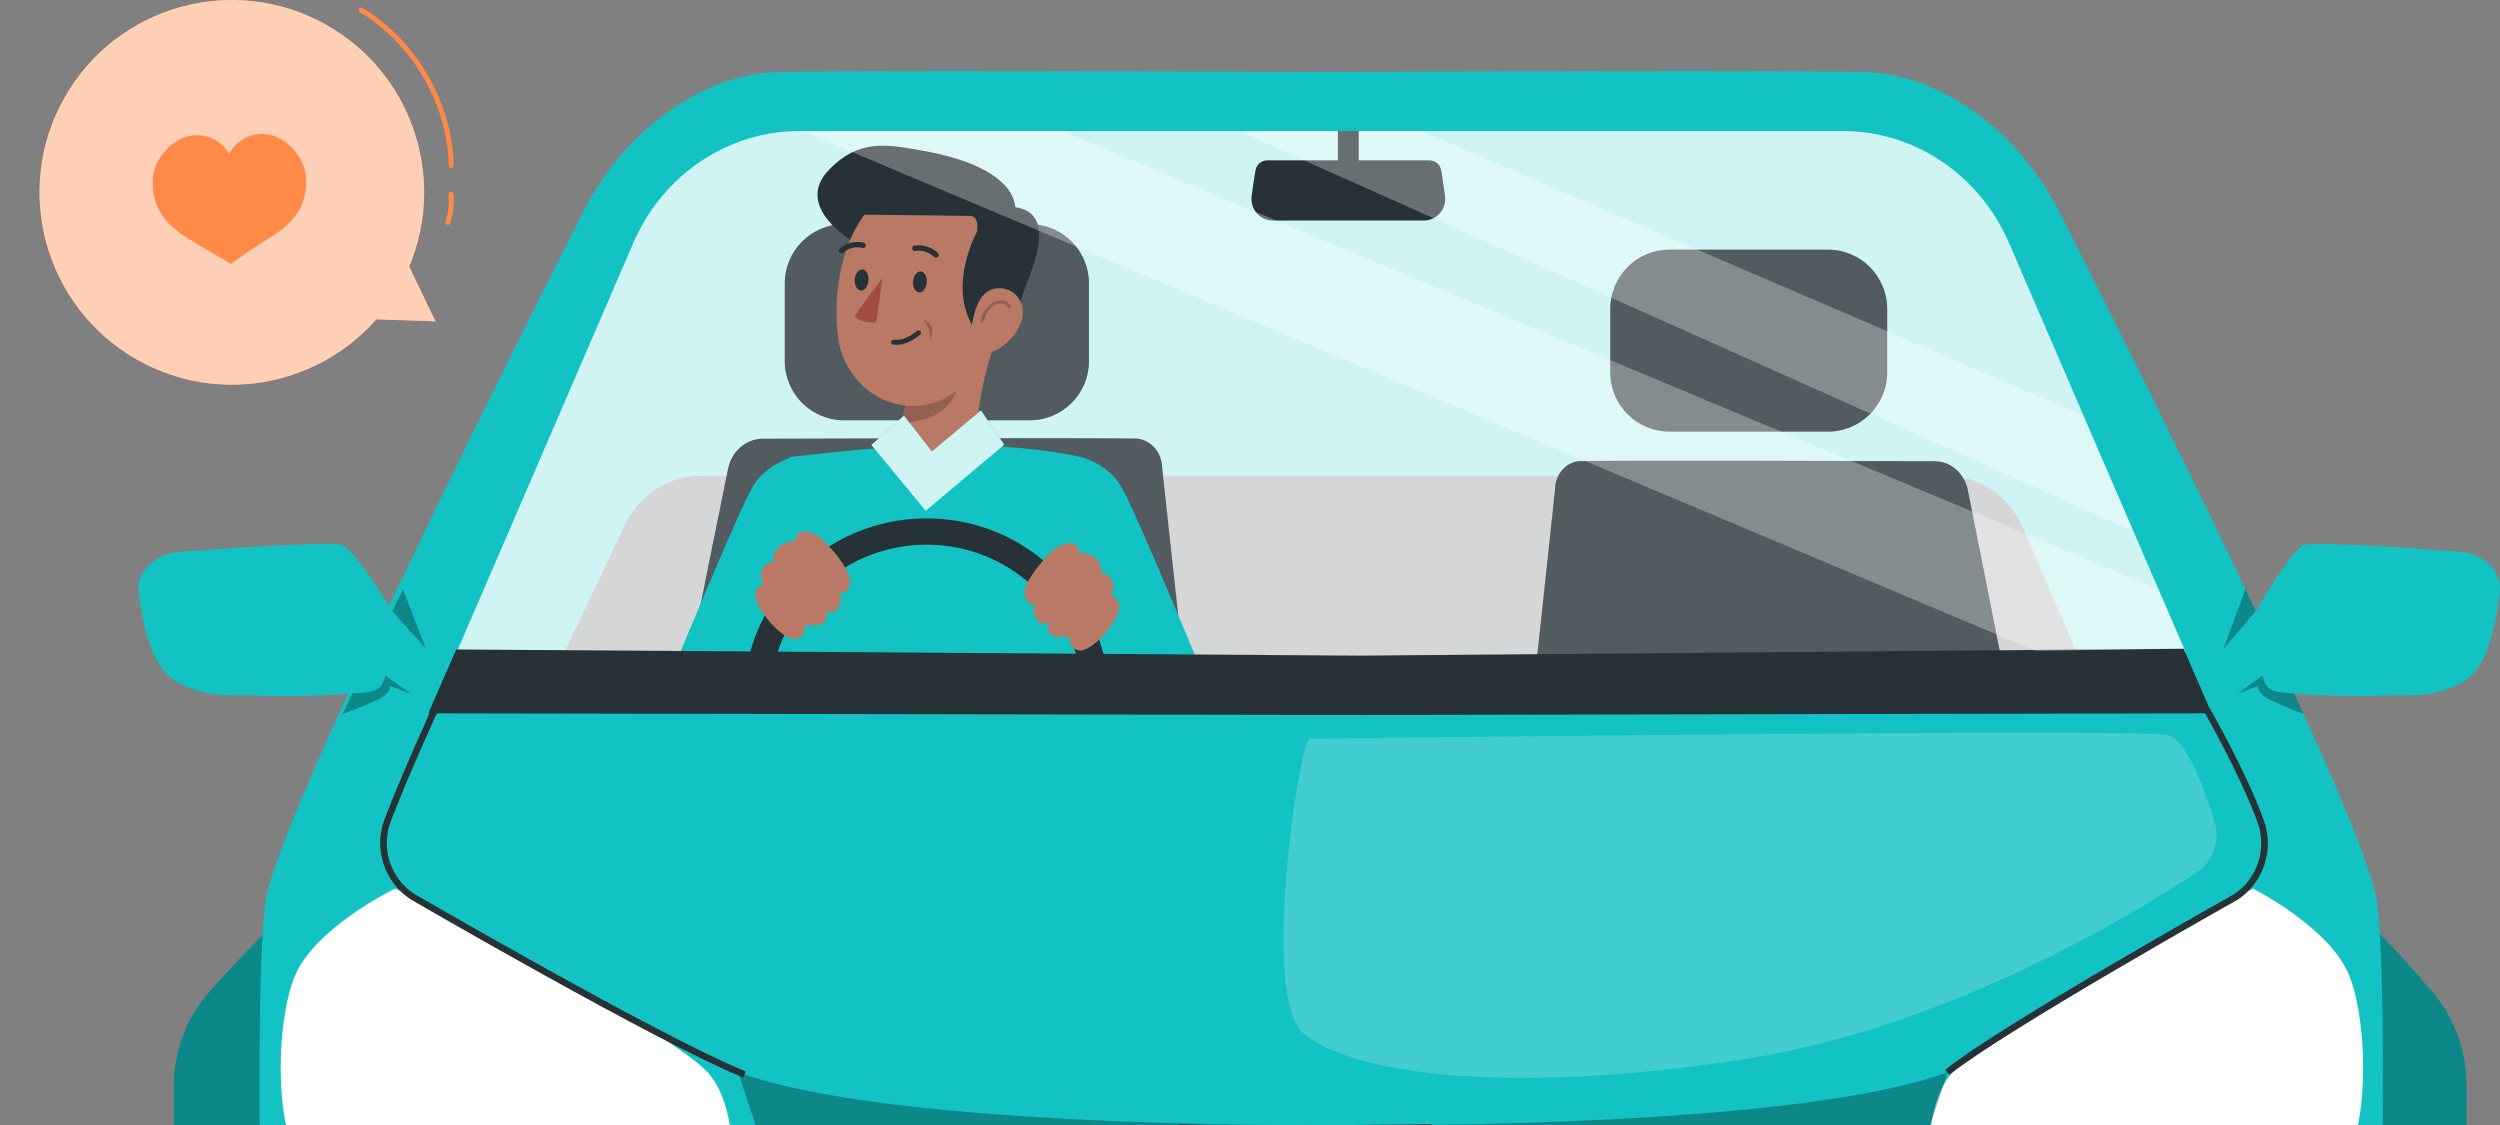 <svg width="380" height="171" viewBox="0 0 380 171" fill="none" xmlns="http://www.w3.org/2000/svg">
<rect x="0" y="0" width="380" height="171" fill="#808080" stroke="none"/>
<g clip-path="url(#clip0_46802_1750)">
<path d="M360.015 140.633C361.014 140.835 365.779 146.165 369.63 150.638C373.013 154.567 374.889 159.64 374.908 164.913C374.973 182.616 374.515 221.546 373.343 228.249C371.902 236.487 364.337 265.318 362.537 266.815C360.736 268.313 348.488 268.687 348.488 268.687C348.488 268.687 346.687 170.962 348.488 170.587C350.289 170.213 360.015 140.633 360.015 140.633Z" fill="#13C2C2"/>
<path opacity="0.3" d="M360.015 140.633C361.014 140.835 365.779 146.165 369.63 150.638C373.013 154.567 374.889 159.64 374.908 164.913C374.973 182.616 374.515 221.546 373.343 228.249C371.902 236.487 364.337 265.318 362.537 266.815C360.736 268.313 348.488 268.687 348.488 268.687C348.488 268.687 346.687 170.962 348.488 170.587C350.289 170.213 360.015 140.633 360.015 140.633Z" fill="black"/>
<path d="M41.913 140.633C40.874 140.835 35.922 146.165 31.919 150.638C28.402 154.567 26.452 159.64 26.433 164.913C26.366 182.616 26.841 221.546 28.059 228.249C29.557 236.487 37.42 265.318 39.292 266.815C41.164 268.313 53.895 268.687 53.895 268.687C53.895 268.687 55.767 170.962 53.895 170.587C52.023 170.213 41.913 140.633 41.913 140.633Z" fill="#13C2C2"/>
<path opacity="0.3" d="M41.913 140.633C40.874 140.835 35.922 146.165 31.919 150.638C28.402 154.567 26.452 159.64 26.433 164.913C26.366 182.616 26.841 221.546 28.059 228.249C29.557 236.487 37.42 265.318 39.292 266.815C41.164 268.313 53.895 268.687 53.895 268.687C53.895 268.687 55.767 170.962 53.895 170.587C52.023 170.213 41.913 140.633 41.913 140.633Z" fill="black"/>
<path d="M40.734 230.239C40.734 230.239 38.047 151.53 40.435 136.638C42.473 123.927 78.141 52.901 88.547 32.366C91.875 25.799 96.7 20.138 102.739 16.178C106.968 13.405 112.181 11.131 118.036 10.952C126.993 10.677 182.502 10.859 200.824 10.928C219.147 10.859 274.655 10.677 283.613 10.952C289.468 11.131 294.681 13.405 298.91 16.178C304.949 20.137 309.774 25.799 313.102 32.366C323.508 52.902 359.176 123.927 361.214 136.638C363.602 151.531 360.914 230.239 360.914 230.239L365.094 240.789L356.736 271.194C356.736 271.194 314.948 275.538 307.784 275.538C300.62 275.538 294.65 268.092 294.65 268.092L206.693 270.83V271.195L200.824 271.012L194.956 271.195V270.83L106.998 268.092C106.998 268.092 101.028 275.538 93.865 275.538C86.701 275.538 44.913 271.194 44.913 271.194L36.555 240.789L40.734 230.239Z" fill="#13C2C2"/>
<path d="M317.594 103.642L307.481 80.195C305.415 75.405 300.836 72.322 295.786 72.322H106.509C101.632 72.322 97.176 75.2 95.017 79.747L84.048 102.841L317.594 103.642Z" fill="#263238"/>
<path opacity="0.8" d="M96.26 36.928C100.785 26.445 110.863 19.759 121.915 19.913H279.717C290.769 19.759 300.847 26.445 305.371 36.928L332.219 99.131L206.684 100.502C206.684 100.579 206.684 100.63 206.684 100.63L200.815 100.566L194.947 100.63C194.947 100.63 194.947 100.578 194.947 100.502L69.412 99.131L96.26 36.928Z" fill="white"/>
<path d="M342.452 135.057C342.452 135.057 354.469 141.107 357.223 148.62C359.977 156.134 359.726 169.925 357.223 174.608C354.719 179.292 338.109 184.043 322.426 185.797C317.461 186.352 296.312 187.958 294.138 185.797C293.234 184.898 291.384 169.925 296.391 163.419C301.397 156.915 342.452 135.057 342.452 135.057Z" fill="white"/>
<path d="M342.818 93.039C342.818 93.039 348.338 83.366 350.285 82.804C352.233 82.241 371.363 83.581 374.958 83.998C376.217 84.143 380.583 85.954 379.935 90.34C379.285 94.727 378.311 101.813 373.875 103.95C369.438 106.087 367.877 105.525 361.407 105.75C354.938 105.975 345.524 105.413 344.766 104.625C344.009 103.837 343.9 102.713 343.9 102.713L340.87 104.849L337.515 97.651L342.818 93.039Z" fill="#13C2C2"/>
<path d="M335.381 107.797C335.381 107.797 340.829 117.193 343.613 124.814C345.152 129.027 343.647 133.745 339.946 136.279C339.946 136.279 304.328 156.265 295.987 162.995" stroke="#263238" stroke-miterlimit="10"/>
<path d="M304.32 100.784C304.154 99.85 300.76 82.797 299.116 74.538C298.602 71.957 296.524 70.12 294.109 70.111C282.757 70.068 251.195 69.963 240.303 70.082C238.123 70.106 236.368 72.044 236.368 74.427L233.54 100.784H304.32Z" fill="#263238"/>
<path d="M253.764 65.605H277.85C282.821 65.605 286.852 61.575 286.852 56.603V46.95C286.852 41.979 282.821 37.949 277.85 37.949H253.764C248.793 37.949 244.763 41.979 244.763 46.95V56.603C244.763 61.575 248.793 65.605 253.764 65.605Z" fill="#263238"/>
<g opacity="0.2">
<path d="M304.32 100.784C304.154 99.85 300.76 82.797 299.116 74.538C298.602 71.957 296.524 70.12 294.109 70.111C282.757 70.068 251.195 69.963 240.303 70.082C238.123 70.106 236.368 72.044 236.368 74.427L233.54 100.784H304.32Z" fill="white"/>
<path d="M253.764 65.605H277.85C282.821 65.605 286.852 61.575 286.852 56.603V46.95C286.852 41.979 282.821 37.949 277.85 37.949H253.764C248.793 37.949 244.763 41.979 244.763 46.95V56.603C244.763 61.575 248.793 65.605 253.764 65.605Z" fill="white"/>
</g>
<path opacity="0.3" d="M340.104 105.465L343.899 102.711C344.024 103.283 344.265 104.326 345.206 104.841C346.085 105.322 347.633 105.29 348.712 105.389L350.141 108.521C350.141 108.521 347.249 107.426 345.143 106.427C343.038 105.428 343.212 104.254 343.212 104.254L340.104 105.465Z" fill="black"/>
<path opacity="0.3" d="M341.311 89.58L342.875 92.876C341.72 94.305 337.957 98.599 337.957 98.599L341.311 89.58Z" fill="black"/>
<path d="M60.065 135.057C60.065 135.057 47.575 141.107 44.712 148.62C41.849 156.134 42.11 169.925 44.712 174.608C47.314 179.292 64.58 184.043 80.881 185.797C86.042 186.352 108.025 187.958 110.286 185.797C111.226 184.898 113.149 169.925 107.944 163.419C102.74 156.915 60.065 135.057 60.065 135.057Z" fill="white"/>
<path d="M59.691 93.039C59.691 93.039 53.954 83.366 51.93 82.804C49.905 82.241 30.02 83.581 26.283 83.998C24.974 84.143 20.436 85.954 21.111 90.34C21.786 94.727 22.798 101.813 27.41 103.95C32.021 106.087 33.645 105.525 40.369 105.75C47.093 105.975 56.879 105.413 57.667 104.625C58.455 103.837 58.566 102.713 58.566 102.713L61.716 104.849L65.203 97.651L59.691 93.039Z" fill="#13C2C2"/>
<path opacity="0.3" d="M198.133 171.038V170.984C198.133 170.984 200.343 171.023 204.119 171.038C207.894 171.023 210.105 170.984 210.105 170.984V171.038C231.785 170.956 277.057 169.919 296 162.996C296 162.996 290.935 180.2 286.715 185.074C282.494 189.949 277.71 193.389 266.738 194.536C257.651 195.486 230.891 196.492 210.105 197.135C210.102 197.135 210.099 197.135 210.096 197.135C205.783 197.269 201.72 197.043 198.134 197.141C177.031 196.897 150.628 195.49 141.501 194.536C130.528 193.389 125.744 189.949 121.524 185.074C117.305 180.2 112.239 162.996 112.239 162.996C131.18 169.919 176.453 170.956 198.133 171.038Z" fill="black"/>
<path d="M66.442 107.119C66.442 107.119 61.842 117.065 58.932 124.657C57.293 128.929 58.862 133.763 62.683 136.281C62.683 136.281 100.19 158.067 113.156 163.326" stroke="#263238" stroke-miterlimit="10"/>
<path d="M105.193 98.337C105.369 97.374 108.937 79.778 110.666 71.256C111.206 68.593 113.391 66.697 115.931 66.688C127.867 66.643 161.053 66.536 172.506 66.659C174.798 66.683 176.643 68.683 176.643 71.141L179.617 98.337H105.193Z" fill="#263238"/>
<path opacity="0.2" d="M105.193 98.337C105.369 97.374 108.937 79.778 110.666 71.256C111.206 68.593 113.391 66.697 115.931 66.688C127.867 66.643 161.053 66.536 172.506 66.659C174.798 66.683 176.643 68.683 176.643 71.141L179.617 98.337H105.193Z" fill="white"/>
<path d="M156.522 63.884H128.288C123.317 63.884 119.287 59.854 119.287 54.883V43.072C119.287 38.1 123.317 34.07 128.288 34.07H156.522C161.493 34.07 165.523 38.1 165.523 43.072V54.883C165.523 59.854 161.493 63.884 156.522 63.884Z" fill="#263238"/>
<path opacity="0.2" d="M156.522 63.884H128.288C123.317 63.884 119.287 59.854 119.287 54.883V43.072C119.287 38.1 123.317 34.07 128.288 34.07H156.522C161.493 34.07 165.523 38.1 165.523 43.072V54.883C165.523 59.854 161.493 63.884 156.522 63.884Z" fill="white"/>
<path opacity="0.3" d="M62.508 105.465L58.563 102.711C58.432 103.283 58.182 104.326 57.205 104.841C56.29 105.322 54.682 105.29 53.56 105.389L52.076 108.521C52.076 108.521 55.082 107.426 57.271 106.427C59.459 105.428 59.278 104.254 59.278 104.254L62.508 105.465Z" fill="black"/>
<path opacity="0.3" d="M61.255 89.58L59.629 92.876C60.83 94.305 64.742 98.599 64.742 98.599L61.255 89.58Z" fill="black"/>
<path opacity="0.2" d="M199.063 112.285C200.519 112.285 325.135 110.691 329.504 111.727C332.336 112.399 335.052 119.788 336.613 124.907C337.5 127.811 336.377 130.961 333.904 132.596C323.698 139.341 295.638 156.25 265.207 160.977C227.203 166.88 204.63 162.717 198.078 157.04C191.524 151.363 197.607 112.285 199.063 112.285Z" fill="white"/>
<path d="M164.255 69.443C164.033 69.775 159.497 89.696 159.497 89.696L164.193 104.844H183.82C183.82 104.844 172.543 77.439 170.397 73.898C168.281 70.402 164.255 69.443 164.255 69.443Z" fill="#13C2C2"/>
<path d="M120.594 69.443C120.815 69.775 125.352 89.696 125.352 89.696L120.656 104.844H101.028C101.028 104.844 112.305 77.439 114.451 73.898C116.568 70.402 120.594 69.443 120.594 69.443Z" fill="#13C2C2"/>
<path d="M120.05 69.441C124.461 69.15 146.245 65.619 164.25 69.441L164.178 104.841H116.887L120.05 69.441Z" fill="#13C2C2"/>
<path d="M129.942 36.9C129.942 36.9 120.386 31.519 126.058 25.748C130.531 21.195 134.489 21.86 140.475 22.949C155.141 25.62 154.288 31.731 154.288 31.731L129.942 36.9Z" fill="#263238"/>
<path d="M148.623 67.674C148.623 67.674 147.84 62.048 151.133 52.297C151.133 52.286 150.623 52.033 150.623 52.022C151.078 50.657 151.553 49.399 151.998 48.31C152.008 48.279 152.008 48.268 152.008 48.268L138.135 56.029C138.315 59.202 136.916 65.255 136.127 67.803C136.127 67.803 134.219 72.396 140.418 72.87C144.949 73.218 148.623 67.674 148.623 67.674Z" fill="#B97964"/>
<path opacity="0.2" d="M137.703 60.457L145.555 59.043C144.744 61.431 142.479 64.203 137.058 64.202C137.058 64.202 137.715 61.519 137.703 60.457Z" fill="black"/>
<path d="M152.393 41.71C151.109 50.235 150.556 55.069 145.834 59.046C138.73 65.028 128.718 60.285 127.425 51.522C126.262 43.635 128.557 31.018 137.259 28.43C145.832 25.879 153.677 33.185 152.393 41.71Z" fill="#B97964"/>
<path d="M154.389 31.499C143.922 21.418 133.275 27.073 129.198 32.599L147.46 32.816C148.258 32.801 148.71 33.633 148.537 35.152C148.537 35.152 142.205 46.506 150.933 52.878C154.055 51.683 154.69 46.488 155.908 43.47C157.722 38.974 160.014 32.356 154.389 31.499Z" fill="#263238"/>
<path d="M155.148 49.158C154.267 51.305 152.475 52.834 150.699 53.528C148.029 54.573 147.323 51.692 147.803 49.013C148.236 46.601 149.207 43.703 152.013 43.803C154.777 43.904 156.155 46.705 155.148 49.158Z" fill="#B97964"/>
<path d="M140.866 42.951C140.788 43.828 140.261 44.494 139.687 44.438C139.113 44.382 138.71 43.624 138.789 42.747C138.866 41.87 139.394 41.204 139.967 41.261C140.541 41.317 140.943 42.074 140.866 42.951Z" fill="#263238"/>
<path d="M132.006 42.66C131.929 43.538 131.401 44.203 130.827 44.147C130.254 44.091 129.851 43.333 129.929 42.456C130.006 41.579 130.534 40.913 131.108 40.97C131.681 41.026 132.084 41.783 132.006 42.66Z" fill="#263238"/>
<path d="M134.133 42.273C134.133 42.273 130.971 46.387 129.924 48.083C131.048 49.294 133.196 48.971 133.196 48.971L134.133 42.273Z" fill="#A24E3F"/>
<path d="M142.416 39.157C142.279 39.2 142.122 39.17 142.009 39.063C140.659 37.804 139.179 38.141 139.163 38.144C138.942 38.197 138.718 38.061 138.663 37.841C138.608 37.62 138.743 37.398 138.963 37.345C139.042 37.326 140.896 36.904 142.571 38.466C142.739 38.623 142.748 38.882 142.592 39.047C142.542 39.101 142.481 39.137 142.416 39.157Z" fill="#263238"/>
<path d="M135.826 52.02C137.248 52.157 138.415 51.544 139.609 50.582" stroke="#263238" stroke-width="0.75" stroke-miterlimit="10" stroke-linecap="round" stroke-linejoin="round"/>
<path opacity="0.2" d="M153.406 46.611C153.106 46.068 152.418 45.818 151.805 45.912C151.193 46.007 150.657 46.391 150.248 46.856C149.757 47.414 149.414 48.103 149.265 48.832" stroke="black" stroke-width="0.5" stroke-miterlimit="10" stroke-linecap="round" stroke-linejoin="round"/>
<path d="M127.811 38.472C127.736 38.449 127.667 38.404 127.614 38.338C127.47 38.162 127.494 37.901 127.669 37.757C129.422 36.31 131.229 36.883 131.313 36.898C131.529 36.968 131.65 37.2 131.583 37.418C131.516 37.634 131.288 37.754 131.071 37.687C130.997 37.66 129.6 37.236 128.192 38.397C128.082 38.489 127.938 38.512 127.811 38.472Z" fill="#263238"/>
<g opacity="0.2">
<path d="M140.293 48.596C141.05 49.414 141.454 50.547 141.386 51.658C141.386 51.658 141.894 50.777 141.669 49.846C141.444 48.916 140.293 48.596 140.293 48.596Z" fill="black"/>
</g>
<path d="M137.399 63.184L132.454 67.634L140.711 77.648L152.641 67.59L149.105 62.391L141.648 68.618L137.399 63.184Z" fill="#13C2C2"/>
<path opacity="0.8" d="M137.399 63.184L132.454 67.634L140.711 77.648L152.641 67.59L149.105 62.391L141.648 68.618L137.399 63.184Z" fill="white"/>
<path d="M166.688 106.638C166.688 92.363 155.115 80.789 140.838 80.789C126.561 80.789 114.989 92.363 114.989 106.638" stroke="#263238" stroke-width="4" stroke-miterlimit="10"/>
<path d="M160.444 83.321C160.444 83.321 163.631 81.196 164.114 83.997C164.114 83.997 167.495 83.997 167.398 87.088C167.398 87.088 170.103 87.475 168.943 90.565C168.943 90.565 171.068 91.144 169.619 93.849C168.171 96.553 165.37 99.161 163.92 98.872C162.472 98.582 162.472 96.65 162.472 96.65C162.472 96.65 158.608 97.713 159.381 94.526C159.381 94.526 158.221 95.491 157.449 93.946C156.676 92.401 157.449 91.629 157.449 91.629C157.449 91.629 156.483 92.617 155.806 90.722C155.131 88.826 158.802 84.673 160.444 83.321Z" fill="#B97964"/>
<path d="M124.493 81.561C124.493 81.561 121.305 79.436 120.822 82.237C120.822 82.237 117.442 82.237 117.538 85.328C117.538 85.328 114.834 85.715 115.993 88.805C115.993 88.805 113.868 89.385 115.317 92.089C116.765 94.793 119.566 97.401 121.016 97.112C122.464 96.823 122.464 94.891 122.464 94.891C122.464 94.891 126.328 95.954 125.555 92.766C125.555 92.766 126.715 93.732 127.487 92.186C128.26 90.641 127.487 89.868 127.487 89.868C127.487 89.868 128.453 90.857 129.129 88.961C129.805 87.066 126.134 82.913 124.493 81.561Z" fill="#B97964"/>
<path d="M69.35 98.719L206.495 99.658L331.917 98.603L336.172 108.426L206.495 108.676L65.097 108.426L69.35 98.719Z" fill="#263238"/>
<path d="M217.625 170.889L215.814 180.241C203.903 182.234 192.19 182.368 180.714 180.241L179.161 170.889C190.488 171.263 203.546 170.998 217.625 170.889Z" fill="#263238"/>
<path d="M190.256 29.768C190.454 28.386 190.642 26.899 190.846 25.836C191.008 24.985 191.757 24.375 192.623 24.375H217.27C218.137 24.375 218.885 24.984 219.048 25.836C219.251 26.899 219.44 28.386 219.638 29.769C219.921 31.75 218.393 33.523 216.393 33.523H208.362H201.533H193.502C191.5 33.522 189.973 31.748 190.256 29.768Z" fill="#263238"/>
<path d="M203.359 19.912H206.531V25.475H203.359V19.912Z" fill="#263238"/>
<path opacity="0.3" d="M316.59 63.104C316.611 63.151 216.044 19.91 216.044 19.91H188.23L324.188 80.706L316.59 63.104Z" fill="white"/>
<path opacity="0.3" d="M328.099 89.583L161.434 19.91H121.916L309.428 98.942L331.992 98.602L328.099 89.583Z" fill="white"/>
<path d="M9.097 16.164C16.319 1.723 33.88 -4.128 48.32 3.094C62.168 10.02 68.11 26.451 62.205 40.524L66.203 48.842L57.198 48.551C48.644 58.289 34.304 61.458 22.166 55.388C7.726 48.166 1.874 30.605 9.097 16.164Z" fill="#FF8A48"/>
<path opacity="0.6" d="M9.097 16.164C16.319 1.723 33.88 -4.128 48.32 3.094C62.168 10.02 68.11 26.451 62.205 40.524L66.203 48.842L57.198 48.551C48.644 58.289 34.304 61.458 22.166 55.388C7.726 48.166 1.874 30.605 9.097 16.164Z" fill="white"/>
<path d="M54.892 1.521C63.023 6.445 68.369 15.673 68.594 25.175" stroke="#FF8A48" stroke-width="0.75" stroke-miterlimit="10" stroke-linecap="round" stroke-linejoin="round"/>
<path d="M68.544 29.537C68.686 30.98 68.525 32.452 68.076 33.83" stroke="#FF8A48" stroke-width="0.75" stroke-miterlimit="10" stroke-linecap="round" stroke-linejoin="round"/>
<path d="M46.484 26.678C46.322 25.213 45.617 23.84 44.639 22.738C43.682 21.659 42.43 20.806 41.021 20.494C39.525 20.163 37.897 20.477 36.63 21.34C35.876 21.854 35.258 22.557 34.83 23.362C34.414 22.645 33.846 22.017 33.165 21.547C31.905 20.674 30.278 20.349 28.779 20.671C27.368 20.973 26.111 21.818 25.145 22.891C24.16 23.986 23.445 25.354 23.273 26.817C23.058 28.649 23.405 30.657 24.35 32.241C25.348 33.914 26.966 35.269 28.631 36.281C31.431 37.981 35.118 40.11 35.118 40.11C35.118 40.11 38.25 37.785 41.062 36.104C42.735 35.105 44.361 33.762 45.371 32.096C46.326 30.516 46.688 28.511 46.484 26.678Z" fill="#FF8A48"/>
</g>
<defs>
<clipPath id="clip0_46802_1750">
<rect width="380" height="171" fill="white" transform="matrix(-1 0 0 1 380 0)"/>
</clipPath>
</defs>
</svg>
